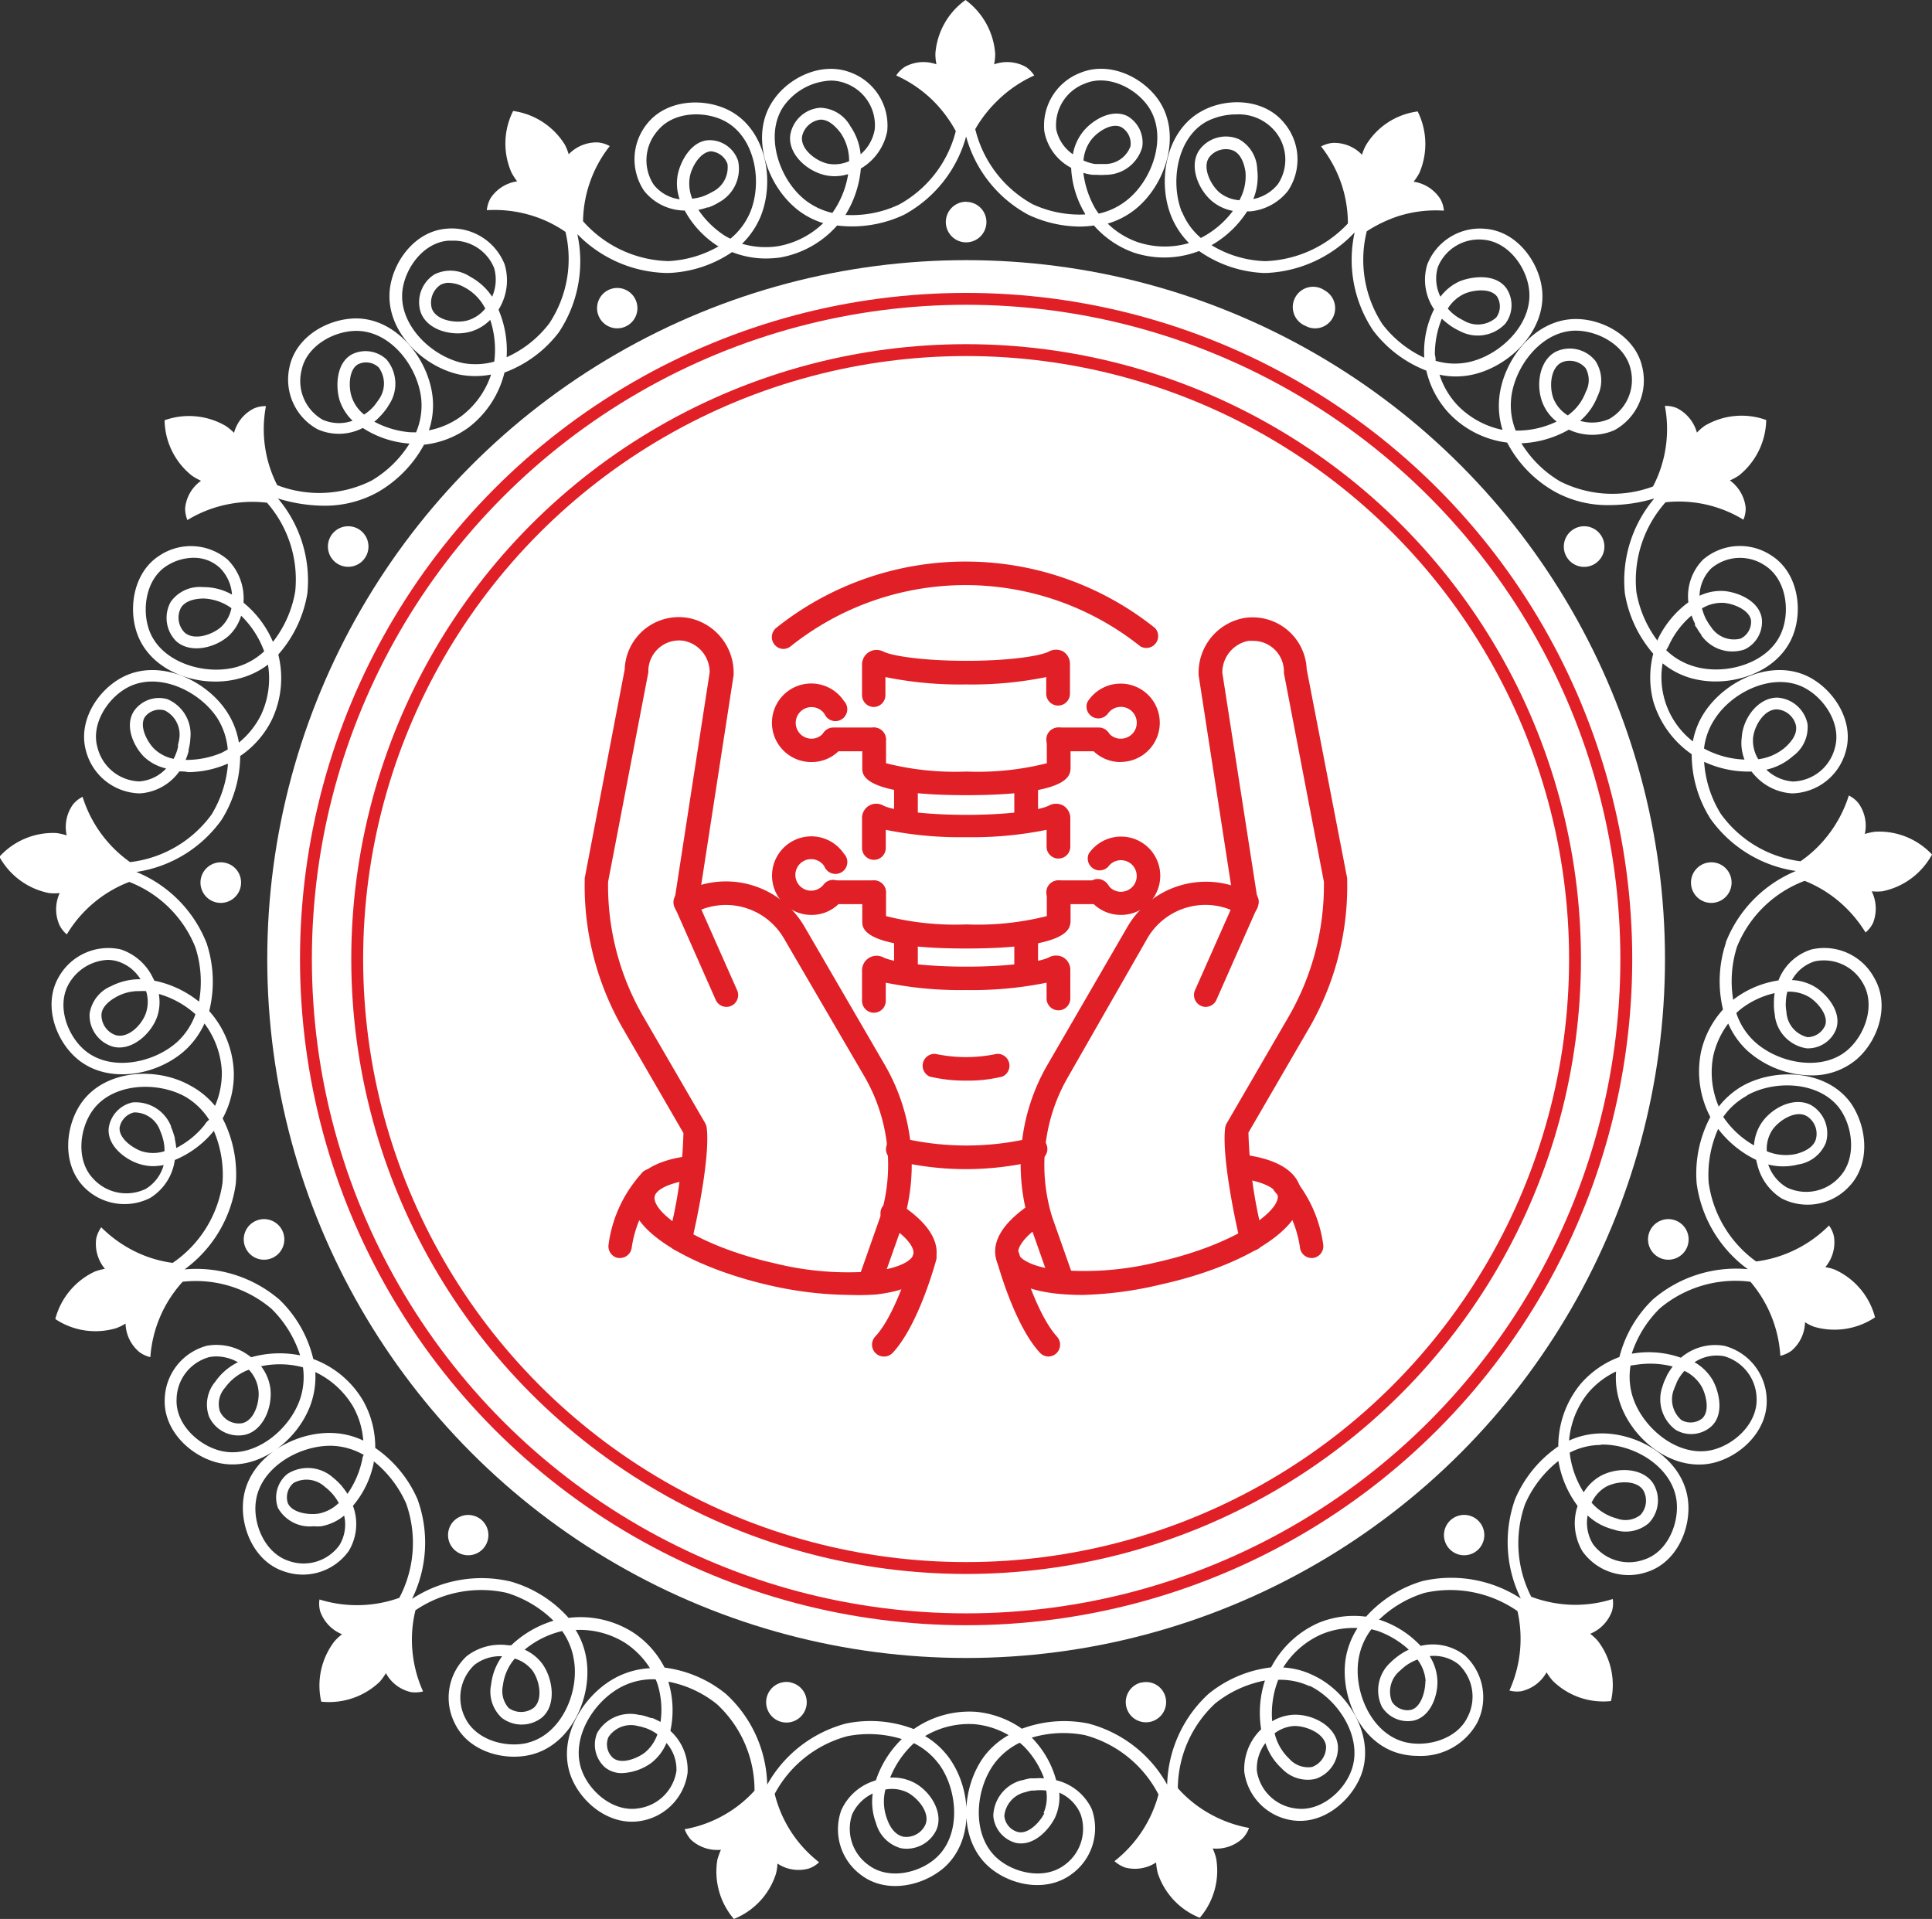 <svg xmlns="http://www.w3.org/2000/svg" viewBox="0 0 162.8 161.69"><rect x="0" y="0" width="162.8" height="161.69" fill="#333333" stroke="none"/><defs><style>.cls-1{fill:#fff;}.cls-2{fill:none;stroke:#e11f26;stroke-miterlimit:10;}.cls-3{fill:#e11f26;}</style></defs><g id="Layer_2" data-name="Layer 2"><g id="Layer_1-2" data-name="Layer 1"><path class="cls-1" d="M81.41,17a1.71,1.71,0,1,0,1.71,1.71h0a1.7,1.7,0,0,0-1.7-1.7Z"/><path class="cls-1" d="M51.22,24.46a1.7,1.7,0,1,0,2.3.72,1.7,1.7,0,0,0-2.3-.72Z"/><circle class="cls-1" cx="29.34" cy="46.05" r="1.71"/><path class="cls-1" d="M18.81,72.67a1.71,1.71,0,1,0,1.49,1.91h0A1.7,1.7,0,0,0,18.81,72.67Z"/><path class="cls-1" d="M21.65,102.83a1.71,1.71,0,1,0,2.2,1h0A1.71,1.71,0,0,0,21.65,102.83Z"/><path class="cls-1" d="M38.18,128.22a1.7,1.7,0,1,0,2.41-.14,1.71,1.71,0,0,0-2.41.14Z"/><path class="cls-1" d="M66.68,141.77a1.71,1.71,0,1,0,1.25,2.07h0a1.7,1.7,0,0,0-1.24-2.06Z"/><path class="cls-1" d="M96.15,141.77A1.7,1.7,0,1,0,98.21,143h0a1.68,1.68,0,0,0-2-1.23Z"/><path class="cls-1" d="M122.24,128.08a1.7,1.7,0,1,0,2.41.14,1.7,1.7,0,0,0-2.41-.14Z"/><path class="cls-1" d="M141.18,102.83a1.71,1.71,0,1,0,1,2.21,1.71,1.71,0,0,0-1-2.21Z"/><path class="cls-1" d="M132.51,44.65a1.71,1.71,0,1,0,2.38.43,1.7,1.7,0,0,0-2.38-.43Z"/><path class="cls-1" d="M111.61,24.46a1.71,1.71,0,1,0-1.6,3,1.69,1.69,0,0,0,2.31-.71h0A1.72,1.72,0,0,0,111.61,24.46Z"/><path class="cls-1" d="M158,70.08a5.08,5.08,0,0,0-.86.19,3.24,3.24,0,0,0-.55-2.61,2.33,2.33,0,0,0-.8-.63A10.62,10.62,0,0,1,154,70.42a10.35,10.35,0,0,1-2.28,2.15,9.78,9.78,0,0,1-6.72-4,9.47,9.47,0,0,1-1.4-4.38,8.89,8.89,0,0,0,4,.82,1.56,1.56,0,0,0,.16.2A4.59,4.59,0,0,0,151,66.85a4.79,4.79,0,0,0,4.53-3.53c.74-2.55-1-5.19-3.08-6.27-3.09-1.59-7,.24-8.8,2.94a6.55,6.55,0,0,0-1,2.48,6.86,6.86,0,0,1-2.55-6.58,6.71,6.71,0,0,0,2.46,1.27,7.89,7.89,0,0,0,2,.26c2.69,0,5.53-1.32,6.53-3.9.85-2.19.4-5.32-1.85-6.73a4.78,4.78,0,0,0-5.73.36,4.4,4.4,0,0,0-1.24,3.6,8.34,8.34,0,0,0-2.59,3.15V54a9.47,9.47,0,0,1-1.79-4.12,9.87,9.87,0,0,1,2.46-7.56,10.42,10.42,0,0,1,6.56,1.47,2.47,2.47,0,0,0,.19-1,3.27,3.27,0,0,0-1.33-2.31,4.55,4.55,0,0,0,.78-.43,6.14,6.14,0,0,0,2.28-4.66,6.1,6.1,0,0,0-5.17.48,4.65,4.65,0,0,0-.67.58,3.29,3.29,0,0,0-1.7-2.07,2.46,2.46,0,0,0-1-.18,10.45,10.45,0,0,1-1,6.79,9.79,9.79,0,0,1-7.81-.42,9.45,9.45,0,0,1-3.28-3.22,8.77,8.77,0,0,0,4-1.15l.23.1a4.64,4.64,0,0,0,3.62-.06A4.77,4.77,0,0,0,138.4,31c-.53-2.59-3.26-4.12-5.61-4.12-3.5,0-6.16,3.48-6.46,6.69a6.81,6.81,0,0,0,.28,2.65,7.32,7.32,0,0,1-3.78-2.06,6.75,6.75,0,0,1-1.53-2.59,6.14,6.14,0,0,0,1.35.15,6.78,6.78,0,0,0,1.42-.15c3.15-.69,6.26-3.74,5.87-7.19-.27-2.34-2.13-4.89-4.77-5.1a4.77,4.77,0,0,0-4.9,3,4.44,4.44,0,0,0,.57,3.78,8.14,8.14,0,0,0-.83,4v.08a9.51,9.51,0,0,1-3.51-2.81,9.91,9.91,0,0,1-1.33-7.84,11.36,11.36,0,0,1,2.7-1.29,10.42,10.42,0,0,1,3.8-.45,2.38,2.38,0,0,0-.31-1,3.23,3.23,0,0,0-2.24-1.44,5.11,5.11,0,0,0,.48-.73,6.16,6.16,0,0,0-.14-5.19,6,6,0,0,0-4.35,2.83,3.94,3.94,0,0,0-.34.82,3.24,3.24,0,0,0-2.45-1,2.52,2.52,0,0,0-1,.3,10.62,10.62,0,0,1,1.79,3.39,10.5,10.5,0,0,1,.47,3.1A10,10,0,0,1,106.72,22h-.23a9.25,9.25,0,0,1-4.4-1.34,8.7,8.7,0,0,0,3-2.85h.26a4.6,4.6,0,0,0,3.18-1.73,4.76,4.76,0,0,0-.33-5.73c-1.68-2.06-4.83-2.14-6.91-1-3.06,1.64-3.8,5.93-2.58,8.91a6.91,6.91,0,0,0,1.48,2.22,7.25,7.25,0,0,1-4.3-.07,6.86,6.86,0,0,1-2.55-1.57,6.78,6.78,0,0,0,2.44-1.3c2.47-2.07,3.81-6.22,1.86-9.09C96.31,6.5,93.48,5.11,91,6.15a4.76,4.76,0,0,0-3,4.92,4.35,4.35,0,0,0,2.26,3.07A8.2,8.2,0,0,0,91.43,18v.07A9.44,9.44,0,0,1,87,17.2a9.88,9.88,0,0,1-4.82-6.32A10.84,10.84,0,0,1,84,8.53a10.68,10.68,0,0,1,3.15-2.17,2.5,2.5,0,0,0-.72-.73,3.26,3.26,0,0,0-2.66-.21,4.41,4.41,0,0,0,.09-.89A6.16,6.16,0,0,0,81.36,0a6.11,6.11,0,0,0-2.54,4.53,4.41,4.41,0,0,0,.09.89,3.26,3.26,0,0,0-2.66.21,2.54,2.54,0,0,0-.73.73,10.68,10.68,0,0,1,3.15,2.17,11,11,0,0,1,1.87,2.52,9.8,9.8,0,0,1-4.79,6.19,9.36,9.36,0,0,1-4.51.87,8.89,8.89,0,0,0,1.3-3.91l.22-.14a4.67,4.67,0,0,0,2-3,4.76,4.76,0,0,0-3-4.92c-2.44-1-5.27.35-6.59,2.3-2,2.87-.61,7,1.86,9.09a6.59,6.59,0,0,0,2.34,1.27,7.32,7.32,0,0,1-3.84,1.95,7.07,7.07,0,0,1-3-.21,6.91,6.91,0,0,0,1.56-2.29c1.22-3,.48-7.27-2.58-8.91-2.08-1.11-5.24-1-6.91,1a4.76,4.76,0,0,0-.33,5.73,4.41,4.41,0,0,0,3.43,1.67,8.16,8.16,0,0,0,2.8,3h.08A9.4,9.4,0,0,1,56.33,22a9.92,9.92,0,0,1-7.2-3.36,10.48,10.48,0,0,1,2.25-6.33,2.54,2.54,0,0,0-1-.31,3.26,3.26,0,0,0-2.46,1,4.14,4.14,0,0,0-.33-.82,6.12,6.12,0,0,0-4.35-2.83,6.09,6.09,0,0,0-.14,5.19,5.21,5.21,0,0,0,.48.74,3.23,3.23,0,0,0-2.25,1.43,2.71,2.71,0,0,0-.31,1,10.67,10.67,0,0,1,3.81.46,10.23,10.23,0,0,1,2.82,1.37,9.83,9.83,0,0,1-1.36,7.7,9.31,9.31,0,0,1-3.6,2.86,8.76,8.76,0,0,0-.68-4l.13-.23a4.66,4.66,0,0,0,.38-3.6,4.79,4.79,0,0,0-4.9-3c-2.65.21-4.5,2.76-4.77,5.1-.39,3.45,2.71,6.5,5.86,7.19a7.05,7.05,0,0,0,2.67,0,7.26,7.26,0,0,1-2.5,3.5,6.74,6.74,0,0,1-2.74,1.2,6.53,6.53,0,0,0,.32-2.74c-.31-3.21-3-6.67-6.43-6.69-2.39,0-5.11,1.53-5.64,4.12a4.77,4.77,0,0,0,2.37,5.22,4.39,4.39,0,0,0,3.81-.11,8.31,8.31,0,0,0,3.86,1.31h.08a9.34,9.34,0,0,1-3.21,3.13,9.85,9.85,0,0,1-7.94.38,10.37,10.37,0,0,1-.95-6.66,2.47,2.47,0,0,0-1,.19,3.23,3.23,0,0,0-1.69,2.06,4.67,4.67,0,0,0-.68-.57,6.14,6.14,0,0,0-5.17-.49,6.08,6.08,0,0,0,2.29,4.66,5,5,0,0,0,.78.44,3.21,3.21,0,0,0-1.34,2.31,2.65,2.65,0,0,0,.19,1,10.45,10.45,0,0,1,3.58-1.36,10.27,10.27,0,0,1,3.13-.1,9.83,9.83,0,0,1,2.38,7.45A9.42,9.42,0,0,1,23,54.08a8.62,8.62,0,0,0-2.47-3.29,1.13,1.13,0,0,1,0-.26,4.62,4.62,0,0,0-1.34-3.37,4.78,4.78,0,0,0-5.73-.36c-2.24,1.41-2.7,4.54-1.85,6.73,1.26,3.24,5.43,4.49,8.54,3.64A6.8,6.8,0,0,0,22.58,56,7.24,7.24,0,0,1,22,60.23a7.09,7.09,0,0,1-1.87,2.34,6.68,6.68,0,0,0-1-2.58c-1.75-2.7-5.71-4.53-8.79-2.94-2.1,1.08-3.82,3.72-3.08,6.27a4.79,4.79,0,0,0,4.53,3.53A4.44,4.44,0,0,0,15.11,65c.25,0,.49,0,.74.06a8.42,8.42,0,0,0,3.28-.69h.08a9.66,9.66,0,0,1-1.39,4.27,9.91,9.91,0,0,1-6.86,4,10.59,10.59,0,0,1-4-5.5,2.46,2.46,0,0,0-.8.63,3.26,3.26,0,0,0-.54,2.62,5,5,0,0,0-.87-.2,6.1,6.1,0,0,0-4.8,2,6.12,6.12,0,0,0,4.19,3.06,4.41,4.41,0,0,0,.89,0A3.27,3.27,0,0,0,5,77.92a2.37,2.37,0,0,0,.63.81,10.54,10.54,0,0,1,5.26-4.42,9.82,9.82,0,0,1,5.57,5.5,9.41,9.41,0,0,1,.31,4.59A8.74,8.74,0,0,0,13,82.63a1.63,1.63,0,0,0-.11-.23A4.62,4.62,0,0,0,10.19,80a4.79,4.79,0,0,0-5.25,2.34c-1.32,2.3-.28,5.27,1.5,6.82,2.61,2.28,6.89,1.46,9.24-.74a7,7,0,0,0,1.55-2.18,7.34,7.34,0,0,1,1.46,4,6.92,6.92,0,0,1-.57,2.94A6.92,6.92,0,0,0,16,91.45c-2.81-1.57-7.16-1.35-9.15,1.49C5.51,94.87,5.2,98,7,99.94a4.78,4.78,0,0,0,5.65,1,4.46,4.46,0,0,0,2.08-3.2A8.33,8.33,0,0,0,18,95.31l0-.07a9.44,9.44,0,0,1,.75,4.42,9.84,9.84,0,0,1-4.2,6.75,10.25,10.25,0,0,1-2.87-.82,10.71,10.71,0,0,1-3.15-2.18,2.66,2.66,0,0,0-.42.94,3.29,3.29,0,0,0,.73,2.56,5.09,5.09,0,0,0-.85.23,6.12,6.12,0,0,0-3.33,4,6.09,6.09,0,0,0,5.13.77,3.87,3.87,0,0,0,.79-.39,3.24,3.24,0,0,0,1.16,2.4,2.47,2.47,0,0,0,.93.43A10.54,10.54,0,0,1,15.39,108a9.85,9.85,0,0,1,7.49,2.28,9.56,9.56,0,0,1,2.41,3.92,8.83,8.83,0,0,0-4.12.16l-.21-.15a4.6,4.6,0,0,0-3.52-.82,4.78,4.78,0,0,0-3.56,4.51c-.11,2.65,2.2,4.8,4.49,5.35,3.38.8,6.78-1.91,7.84-5a7,7,0,0,0,.36-2.64,7.37,7.37,0,0,1,3.18,2.9,6.89,6.89,0,0,1,.86,2.87,6.55,6.55,0,0,0-2.68-.64c-3.25-.08-7,2.13-7.42,5.57-.3,2.34.89,5.26,3.41,6.09a4.76,4.76,0,0,0,5.47-1.72,4.39,4.39,0,0,0,.35-3.8,8,8,0,0,0,1.76-3.67v-.08a9.49,9.49,0,0,1,2.73,3.57,9.93,9.93,0,0,1-.58,7.93,10.47,10.47,0,0,1-2.93.6,10.64,10.64,0,0,1-3.8-.46,2.42,2.42,0,0,0,.06,1,3.25,3.25,0,0,0,1.84,1.93,4.55,4.55,0,0,0-.64.6,6.12,6.12,0,0,0-1.11,5.08A6.18,6.18,0,0,0,32,141.7a5.27,5.27,0,0,0,.52-.72,3.19,3.19,0,0,0,2.13,1.6,2.82,2.82,0,0,0,1-.06,10.6,10.6,0,0,1-.92-3.72,10.24,10.24,0,0,1,.28-3.12,9.85,9.85,0,0,1,7.68-1.47,9.6,9.6,0,0,1,3.95,2.35,8.89,8.89,0,0,0-3.56,2.07h-.25a4.65,4.65,0,0,0-3.51.92,4.78,4.78,0,0,0-1,5.65c1.14,2.39,4.18,3.22,6.46,2.64,3.37-.85,5.12-4.84,4.64-8a6.55,6.55,0,0,0-.91-2.5,7.22,7.22,0,0,1,4.17,1.09,7.08,7.08,0,0,1,2.09,2.13,7,7,0,0,0-2.68.69c-2.89,1.41-5.18,5.12-4,8.37.81,2.21,3.23,4.24,5.85,3.82a4.76,4.76,0,0,0,4-4.07,4.46,4.46,0,0,0-1.45-3.53,8.22,8.22,0,0,0-.15-4.06v-.08a9.34,9.34,0,0,1,4.07,1.89,9.88,9.88,0,0,1,3.17,7.29,10.43,10.43,0,0,1-5.89,3.25,2.83,2.83,0,0,0,.53.88,3.26,3.26,0,0,0,2.53.85,6.34,6.34,0,0,0-.3.83,6.13,6.13,0,0,0,1.39,5,6.08,6.08,0,0,0,3.54-3.79,3.74,3.74,0,0,0,.13-.88,3.2,3.2,0,0,0,2.64.42,2.29,2.29,0,0,0,.87-.53,10.45,10.45,0,0,1-3.74-5.76,9.81,9.81,0,0,1,6.12-4.86,9.4,9.4,0,0,1,4.59.24A8.66,8.66,0,0,0,73.81,150l-.25.09a4.56,4.56,0,0,0-2.67,2.44A4.77,4.77,0,0,0,72.58,158c2.12,1.6,5.2.92,7-.66,2.58-2.32,2.28-6.66.37-9.26a6.75,6.75,0,0,0-2-1.8,7.23,7.23,0,0,1,4.19-1,7,7,0,0,1,2.85.92,6.75,6.75,0,0,0-2.07,1.8c-1.9,2.6-2.21,6.94.37,9.26,1.76,1.58,4.84,2.26,7,.66A4.77,4.77,0,0,0,92,152.44,4.45,4.45,0,0,0,89,150a8.19,8.19,0,0,0-2-3.53l-.06-.06a9.44,9.44,0,0,1,4.48-.21,9.86,9.86,0,0,1,6.2,5,10.6,10.6,0,0,1-3.71,5.62,2.83,2.83,0,0,0,.88.53,3.26,3.26,0,0,0,2.63-.42,5.23,5.23,0,0,0,.13.87,6.09,6.09,0,0,0,3.55,3.79,6.09,6.09,0,0,0,1.38-5,4.9,4.9,0,0,0-.29-.84,3.25,3.25,0,0,0,2.52-.85,2.49,2.49,0,0,0,.54-.88,10.64,10.64,0,0,1-3.58-1.35,10.32,10.32,0,0,1-2.42-2,9.86,9.86,0,0,1,3.16-7.15,9.58,9.58,0,0,1,4.18-1.92,8.81,8.81,0,0,0-.32,4.11l-.18.18a4.66,4.66,0,0,0-1.24,3.41,4.77,4.77,0,0,0,4,4.07c2.61.42,5-1.61,5.85-3.82,1.21-3.25-1.08-7-4-8.37a6.59,6.59,0,0,0-2.57-.68,7.24,7.24,0,0,1,3.26-2.81,7,7,0,0,1,3-.51,6.72,6.72,0,0,0-1,2.59c-.48,3.19,1.27,7.18,4.63,8a6,6,0,0,0,1.47.18,5.42,5.42,0,0,0,5-2.82,4.78,4.78,0,0,0-1.06-5.65,4.39,4.39,0,0,0-3.72-.8,8.25,8.25,0,0,0-3.43-2.19h-.09a9.51,9.51,0,0,1,3.87-2.28,9.92,9.92,0,0,1,7.81,1.54,10.55,10.55,0,0,1-.68,6.69,2.42,2.42,0,0,0,1,.06,3.23,3.23,0,0,0,2.13-1.59,5.17,5.17,0,0,0,.52.71,6.08,6.08,0,0,0,4.91,1.71,6.1,6.1,0,0,0-1.11-5.07,4.55,4.55,0,0,0-.64-.6,3.25,3.25,0,0,0,1.84-1.93,2.42,2.42,0,0,0,.06-1,10.43,10.43,0,0,1-3.8.47,10.73,10.73,0,0,1-3.07-.66,9.86,9.86,0,0,1-.52-7.8,9.39,9.39,0,0,1,2.81-3.64,8.73,8.73,0,0,0,1.61,3.78,1,1,0,0,1-.07.25,4.65,4.65,0,0,0,.49,3.59,4.78,4.78,0,0,0,5.48,1.72c2.51-.83,3.71-3.75,3.4-6.09-.44-3.44-4.18-5.65-7.41-5.57a6.68,6.68,0,0,0-2.6.6,7.33,7.33,0,0,1,1.59-4,7,7,0,0,1,2.37-1.82,6.71,6.71,0,0,0,.36,2.74c.93,2.68,3.67,5.1,6.61,5.1a5,5,0,0,0,1.22-.14c2.3-.55,4.6-2.7,4.5-5.35a4.78,4.78,0,0,0-3.56-4.51,4.44,4.44,0,0,0-3.67,1,8.12,8.12,0,0,0-4.06-.35h-.08a9.47,9.47,0,0,1,2.37-3.81A9.89,9.89,0,0,1,147.5,108a10.59,10.59,0,0,1,2.52,6.24,2.7,2.7,0,0,0,.93-.42,3.25,3.25,0,0,0,1.15-2.41,3.87,3.87,0,0,0,.79.39A6.15,6.15,0,0,0,158,111a6.09,6.09,0,0,0-3.34-4,3.56,3.56,0,0,0-.85-.23,3.24,3.24,0,0,0,.73-2.57,2.35,2.35,0,0,0-.42-.94,10.54,10.54,0,0,1-3.14,2.18,10.41,10.41,0,0,1-3,.85,9.85,9.85,0,0,1-4-6.64,9.53,9.53,0,0,1,.8-4.53A8.88,8.88,0,0,0,148,97.74a.47.47,0,0,0,.05.25,4.64,4.64,0,0,0,2.1,3,4.78,4.78,0,0,0,5.65-1c1.84-1.91,1.54-5,.19-7-2-2.84-6.35-3.06-9.16-1.49a6.94,6.94,0,0,0-2,1.74,7.31,7.31,0,0,1-.46-4.28,7.12,7.12,0,0,1,1.26-2.72,6.81,6.81,0,0,0,1.59,2.27,8.17,8.17,0,0,0,5.38,2.1,5.79,5.79,0,0,0,3.86-1.36c1.78-1.55,2.82-4.52,1.49-6.82A4.78,4.78,0,0,0,152.64,80a4.37,4.37,0,0,0-2.78,2.61,8.23,8.23,0,0,0-3.75,1.58l-.06.06a9.58,9.58,0,0,1,.32-4.48,9.89,9.89,0,0,1,5.7-5.55,10.44,10.44,0,0,1,2.59,1.49,10.84,10.84,0,0,1,2.54,2.86,2.46,2.46,0,0,0,.63-.8,3.31,3.31,0,0,0-.11-2.67,4.41,4.41,0,0,0,.89,0A6.14,6.14,0,0,0,162.8,72,6.1,6.1,0,0,0,158,70.08ZM147.72,62.2c.09-1,.91-2.43,2-2.43a1.77,1.77,0,0,1,1.62,1.38c.06.39,0,1-.91,1.82a4.26,4.26,0,0,1-2.27,1A3,3,0,0,1,147.72,62.2Zm-3.19-1.67c1.49-2.28,4.93-3.91,7.5-2.59,1.7.88,3.17,3.08,2.58,5.1a3.76,3.76,0,0,1-3.52,2.81,3.61,3.61,0,0,1-2.25-1,5,5,0,0,0,2.24-1.14A3,3,0,0,0,152.31,61a2.77,2.77,0,0,0-2.54-2.22c-1.61,0-2.89,1.71-3,3.33A3.81,3.81,0,0,0,147,64a7.7,7.7,0,0,1-3.41-.93A5.67,5.67,0,0,1,144.53,60.53Zm-3.88-6.2a7.38,7.38,0,0,1,1.89-2.47,5.28,5.28,0,0,0,.29.69.37.37,0,0,0,0,.11c0,.08.1.17.15.25a4.35,4.35,0,0,0,.38.57v.05a3.2,3.2,0,0,0,3.65,1.19,2.56,2.56,0,0,0,1.45-2.59c-.22-1.51-2-2.22-3.16-2.33a4.18,4.18,0,0,0-2.09.4,3.38,3.38,0,0,1,1-2.32,3.76,3.76,0,0,1,4.5-.24c1.78,1.13,2.14,3.75,1.45,5.53-1,2.69-4.7,3.76-7.33,3a5.65,5.65,0,0,1-2.43-1.39C140.51,54.63,140.58,54.48,140.65,54.33Zm2.77-3.07a3.22,3.22,0,0,1,1.87-.46c.83.08,2.13.6,2.26,1.48a1.57,1.57,0,0,1-.88,1.53,2.3,2.3,0,0,1-2.5-1,3.52,3.52,0,0,1-.3-.45l-.1-.17A4.34,4.34,0,0,1,143.42,51.26ZM19.94,56.2c-2.63.73-6.29-.34-7.33-3-.69-1.78-.34-4.4,1.45-5.53A4.25,4.25,0,0,1,16.28,47a3.19,3.19,0,0,1,2.27.87,3.53,3.53,0,0,1,1,2.23,4.82,4.82,0,0,0-2.43-.63,3,3,0,0,0-2.72,1.22A2.78,2.78,0,0,0,14.82,54c1.17,1.1,3.31.63,4.5-.47a3.85,3.85,0,0,0,1-1.65,8,8,0,0,1,1.94,3A5.76,5.76,0,0,1,19.94,56.2Zm-.43-5a3,3,0,0,1-.85,1.6c-.75.69-2.34,1.22-3.13.47a1.79,1.79,0,0,1-.27-2.08c.22-.34.72-.74,1.89-.76a4.28,4.28,0,0,1,2.36.82ZM15,62.75v.19a4,4,0,0,1-.37,1,3.29,3.29,0,0,1-1.7-.91c-.58-.62-1.2-1.87-.72-2.62a1.55,1.55,0,0,1,1.67-.55,2.28,2.28,0,0,1,1.23,2.37A4.36,4.36,0,0,1,15,62.75Zm3.7.67a7.67,7.67,0,0,1-3.06.61,5.55,5.55,0,0,0,.25-.72v-.12l.06-.28a4.08,4.08,0,0,0,.09-.69h0a3.2,3.2,0,0,0-1.94-3.31,2.57,2.57,0,0,0-2.81,1c-.83,1.28,0,3,.83,3.84a4,4,0,0,0,1.88,1,3.4,3.4,0,0,1-2.27,1.09A3.76,3.76,0,0,1,8.22,63c-.59-2,.88-4.22,2.58-5.1,2.56-1.32,6,.31,7.5,2.59a5.84,5.84,0,0,1,.89,2.66ZM12.3,85.35c-.34,1-1.49,2.17-2.55,1.87a1.78,1.78,0,0,1-1.2-1.71c0-.4.29-1,1.32-1.55a3.88,3.88,0,0,1,1.89-.45,5,5,0,0,1,.55,0A3,3,0,0,1,12.3,85.35ZM15,87.73c-2,1.86-5.73,2.62-7.91.72-1.44-1.26-2.34-3.74-1.28-5.57a4,4,0,0,1,3.25-2,3,3,0,0,1,.84.12,3.48,3.48,0,0,1,1.94,1.51,5.22,5.22,0,0,0-2.45.57,3,3,0,0,0-1.84,2.34,2.75,2.75,0,0,0,1.93,2.76c1.54.44,3.22-1,3.76-2.5a3.84,3.84,0,0,0,.14-1.93,7.84,7.84,0,0,1,3.09,1.71A5.9,5.9,0,0,1,15,87.73Zm2.28,7a7.3,7.3,0,0,1-2.43,2,4.88,4.88,0,0,0-.12-.75v-.11l-.09-.29a5.33,5.33,0,0,0-.23-.63v-.06a3.21,3.21,0,0,0-3.25-2,2.58,2.58,0,0,0-2,2.16c-.14,1.52,1.42,2.64,2.51,3a3.93,3.93,0,0,0,1.27.21,6,6,0,0,0,.85-.09,3.39,3.39,0,0,1-1.5,2,3.77,3.77,0,0,1-4.43-.85c-1.46-1.52-1.18-4.15-.08-5.72,1.65-2.36,5.46-2.52,7.84-1.19a5.89,5.89,0,0,1,2,1.94,1.58,1.58,0,0,0-.35.38ZM13.86,97a3.18,3.18,0,0,1-1.93,0c-.79-.28-1.93-1.1-1.85-2a1.61,1.61,0,0,1,1.22-1.27,2.3,2.3,0,0,1,2.2,1.56,4.09,4.09,0,0,1,.18.49l.06.21A3.45,3.45,0,0,1,13.86,97Zm16.66,26a7.91,7.91,0,0,1-1.24,2.87,7,7,0,0,0-.45-.62.39.39,0,0,0-.08-.1l-.19-.2a5.8,5.8,0,0,0-.52-.47h0a3.2,3.2,0,0,0-3.82-.29,2.56,2.56,0,0,0-.8,2.86,3.07,3.07,0,0,0,3,1.55,3.53,3.53,0,0,0,.65,0,4.19,4.19,0,0,0,1.93-.9,3.37,3.37,0,0,1-.4,2.5,3.73,3.73,0,0,1-4.3,1.31c-2-.67-3-3.13-2.74-5,.37-2.86,3.67-4.75,6.4-4.69a5.77,5.77,0,0,1,2.69.77A1,1,0,0,0,30.52,123Zm-2,3.66a3.28,3.28,0,0,1-1.71.88c-.83.12-2.22-.08-2.56-.9a1.59,1.59,0,0,1,.49-1.69,2.29,2.29,0,0,1,2.66.35,3.52,3.52,0,0,1,.41.36l.14.14a4.18,4.18,0,0,1,.62.89Zm106.36-4.94c2.76-.08,6,1.83,6.39,4.69.25,1.9-.73,4.36-2.73,5a3.76,3.76,0,0,1-4.31-1.31,3.45,3.45,0,0,1-.45-2.41,4.92,4.92,0,0,0,2.21,1.19,3,3,0,0,0,2.93-.53,2.75,2.75,0,0,0,.39-3.35c-.87-1.35-3.06-1.41-4.47-.62a3.94,3.94,0,0,0-1.39,1.36,7.84,7.84,0,0,1-1.18-3.34,5.71,5.71,0,0,1,2.66-.65Zm-.77,4.91a3,3,0,0,1,1.21-1.35c.89-.49,2.56-.62,3.15.29a1.78,1.78,0,0,1-.24,2.08,2.06,2.06,0,0,1-2,.29,4.2,4.2,0,0,1-2.07-1.28Zm13.11-34.34c2.38-1.33,6.19-1.17,7.85,1.19,1.09,1.57,1.37,4.2-.09,5.72a3.77,3.77,0,0,1-4.42.85A3.55,3.55,0,0,1,149,98.12a5.08,5.08,0,0,0,2.51,0,3,3,0,0,0,2.35-1.84,2.75,2.75,0,0,0-1.21-3.14c-1.4-.79-3.36.17-4.25,1.53a3.89,3.89,0,0,0-.6,1.84,7.73,7.73,0,0,1-2.59-2.4,5.79,5.79,0,0,1,2-1.79ZM148.88,97a2.9,2.9,0,0,1,.44-1.75c.56-.85,2-1.75,2.92-1.21a1.75,1.75,0,0,1,.76,2c-.13.38-.52.89-1.65,1.19A4.1,4.1,0,0,1,148.88,97ZM132.11,35a3,3,0,0,1-1.19-1.37c-.38-.94-.31-2.61.67-3.09a1.62,1.62,0,0,1,.65-.14,1.75,1.75,0,0,1,1.38.63,2.09,2.09,0,0,1,0,2A4.2,4.2,0,0,1,132.11,35Zm-4.78-1.36c.25-2.72,2.55-5.76,5.43-5.78,1.94,0,4.24,1.26,4.66,3.32a3.77,3.77,0,0,1-1.82,4.12,3.57,3.57,0,0,1-2.45.16,5.12,5.12,0,0,0,1.46-2.06,3,3,0,0,0-.18-3,2.76,2.76,0,0,0-3.28-.79c-1.44.7-1.77,2.86-1.15,4.37a3.71,3.71,0,0,0,1.17,1.54,7.65,7.65,0,0,1-3.45.76,5.72,5.72,0,0,1-.39-2.62Zm-5.81-6.77a4.65,4.65,0,0,0,.59.49l.1.08.23.15c.2.12.41.23.62.33h0a3.2,3.2,0,0,0,3.78-.64,2.57,2.57,0,0,0,.09-3c-.91-1.24-2.82-1-3.88-.6A4.17,4.17,0,0,0,121.38,25a3.39,3.39,0,0,1-.21-2.52A3.73,3.73,0,0,1,125,20.2c2.1.17,3.64,2.32,3.85,4.22.33,2.86-2.41,5.51-5.08,6.09a5.65,5.65,0,0,1-2.8-.11,1.54,1.54,0,0,0-.06-.51,7.88,7.88,0,0,1,.57-3ZM122,26a3.25,3.25,0,0,1,1.45-1.27c.78-.32,2.18-.46,2.7.26a1.57,1.57,0,0,1-.07,1.76,2.31,2.31,0,0,1-2.67.3l-.48-.26-.17-.11A3.78,3.78,0,0,1,122,26Zm-17.55-9.13a3,3,0,0,1-1.69-.65c-.77-.66-1.49-2.17-.84-3a1.76,1.76,0,0,1,1.4-.65,1.51,1.51,0,0,1,.63.13c.36.17.82.62,1,1.78a4.19,4.19,0,0,1-.49,2.35Zm-4.86,1c-1-2.52-.42-6.29,2.12-7.65a5.48,5.48,0,0,1,2.45-.58A4,4,0,0,1,107.39,11a3.73,3.73,0,0,1,.31,4.49,3.51,3.51,0,0,1-2.09,1.28,4.94,4.94,0,0,0,.33-2.49,3,3,0,0,0-1.54-2.55,2.77,2.77,0,0,0-3.27.82c-1,1.29-.23,3.36,1,4.4a3.86,3.86,0,0,0,1.76.82,7.81,7.81,0,0,1-2.7,2.28,5.66,5.66,0,0,1-1.58-2.19Zm-8.29-3.3a5,5,0,0,0,.75.16h.38a4.21,4.21,0,0,0,.71,0h.06a3.2,3.2,0,0,0,3.05-2.33A2.57,2.57,0,0,0,95,9.78c-1.37-.67-3,.4-3.71,1.28A4.16,4.16,0,0,0,90.41,13,3.36,3.36,0,0,1,89,10.88a3.74,3.74,0,0,1,2.4-3.83c1.93-.83,4.29.36,5.37,1.94,1.62,2.39.42,6-1.67,7.76A5.79,5.79,0,0,1,92.58,18c-.1-.14-.2-.28-.29-.43a8,8,0,0,1-1-3Zm0-1.05a3.29,3.29,0,0,1,.7-1.8c.53-.65,1.71-1.42,2.5-1a1.6,1.6,0,0,1,.76,1.6,2.28,2.28,0,0,1-2.22,1.5h-.77a3.92,3.92,0,0,1-1-.31ZM67.72,16.75C65.63,15,64.43,11.38,66,9a5.16,5.16,0,0,1,4-2.21,3.5,3.5,0,0,1,1.35.27,3.75,3.75,0,0,1,2.36,3.83A3.53,3.53,0,0,1,72.52,13a5,5,0,0,0-.86-2.36,3,3,0,0,0-2.55-1.56,2.76,2.76,0,0,0-2.51,2.25c-.25,1.59,1.35,3.08,2.94,3.43a3.72,3.72,0,0,0,1.93-.09,7.76,7.76,0,0,1-1.33,3.27A5.79,5.79,0,0,1,67.72,16.75Zm3.83-3.17a3,3,0,0,1-1.8.21c-1-.22-2.33-1.23-2.16-2.31a1.81,1.81,0,0,1,1.55-1.4c.45,0,1,.21,1.7,1.13A4.17,4.17,0,0,1,71.55,13.58ZM58.14,14.83c.18-.82.86-2,1.75-2.08a1.61,1.61,0,0,1,1.41,1.06A2.29,2.29,0,0,1,60,16.18a4.16,4.16,0,0,1-.47.24l-.2.09a4.27,4.27,0,0,1-1,.23A3.37,3.37,0,0,1,58.14,14.83Zm.71,2.85a4.76,4.76,0,0,0,.74-.2h.11l.27-.11a5.07,5.07,0,0,0,.61-.32h0a3.21,3.21,0,0,0,1.62-3.48,2.54,2.54,0,0,0-2.39-1.76c-1.53,0-2.45,1.74-2.69,2.86a4,4,0,0,0,.15,2.12,3.32,3.32,0,0,1-2.2-1.25A3.76,3.76,0,0,1,55.43,11c1.33-1.63,4-1.68,5.67-.78,2.54,1.36,3.16,5.13,2.12,7.65a5.77,5.77,0,0,1-1.67,2.24,4,4,0,0,1-.46-.24A7.79,7.79,0,0,1,58.85,17.68ZM39,30.59c-2.67-.58-5.41-3.23-5.09-6.09.22-1.9,1.75-4.05,3.86-4.22h.3a3.69,3.69,0,0,1,3.57,2.31A3.57,3.57,0,0,1,41.47,25a5.12,5.12,0,0,0-1.86-1.69,3,3,0,0,0-3-.19,2.77,2.77,0,0,0-1.17,3.16c.52,1.52,2.62,2.1,4.19,1.67a3.8,3.8,0,0,0,1.68-1,8.08,8.08,0,0,1,.34,3.52A5.89,5.89,0,0,1,39,30.59ZM40.89,26a3,3,0,0,1-1.5,1c-1,.27-2.63,0-3-1a1.81,1.81,0,0,1,.73-2,1.45,1.45,0,0,1,.7-.17,2.92,2.92,0,0,1,1.32.38A4.14,4.14,0,0,1,40.89,26ZM30.68,34.93a3.21,3.21,0,0,1-1.08-1.6c-.23-.81-.2-2.21.58-2.64a1.54,1.54,0,0,1,1.74.28,2.3,2.3,0,0,1,0,2.69c-.1.15-.2.29-.31.43a1,1,0,0,1-.13.16A3.74,3.74,0,0,1,30.68,34.93Zm3.86,1.49a7.72,7.72,0,0,1-3-.89,3.85,3.85,0,0,0,.55-.52l.09-.09.18-.22a3.66,3.66,0,0,0,.4-.57h0a3.18,3.18,0,0,0-.18-3.83,2.57,2.57,0,0,0-2.93-.44c-1.33.74-1.36,2.67-1.06,3.78a4.22,4.22,0,0,0,1.12,1.81,3.41,3.41,0,0,1-2.53-.09,3.76,3.76,0,0,1-1.77-4.16c.42-2.06,2.72-3.32,4.62-3.32,2.92,0,5.21,3.06,5.47,5.78a5.82,5.82,0,0,1-.44,2.77ZM21.77,117.08c.15,1-.32,2.62-1.38,2.84a1.76,1.76,0,0,1-1.86-1,2.06,2.06,0,0,1,.44-2,4.28,4.28,0,0,1,2-1.51A3,3,0,0,1,21.77,117.08Zm3.5.85c-.9,2.58-3.85,5-6.66,4.32-1.86-.45-3.82-2.23-3.73-4.34a3.73,3.73,0,0,1,2.75-3.56,3.15,3.15,0,0,1,.61-.06,3.8,3.8,0,0,1,1.81.49,5,5,0,0,0-1.91,1.64,3,3,0,0,0-.53,2.93,2.72,2.72,0,0,0,3,1.55c1.56-.33,2.4-2.35,2.16-4a3.9,3.9,0,0,0-.77-1.78,7.52,7.52,0,0,1,3.53.09A5.84,5.84,0,0,1,25.27,117.93ZM42.38,142a4.23,4.23,0,0,1,1-2.25,3,3,0,0,1,1.48,1c.6.82.93,2.46.1,3.16a1.8,1.8,0,0,1-2.1,0A2.16,2.16,0,0,1,42.38,142Zm2.13,4.84c-1.86.47-4.41-.21-5.32-2.11a3.78,3.78,0,0,1,.78-4.44,3.53,3.53,0,0,1,2.21-.74h.13a5,5,0,0,0-.92,2.35,3,3,0,0,0,.89,2.84,2.76,2.76,0,0,0,3.36,0c1.24-1,1-3.2.08-4.52A3.82,3.82,0,0,0,44.21,139a7.71,7.71,0,0,1,3.16-1.57,5.69,5.69,0,0,1,1,2.5c.43,2.68-1.07,6.18-3.86,6.9ZM57,149.21a3.75,3.75,0,0,1-3.21,3.16c-2.09.34-4.09-1.38-4.76-3.18-1-2.7,1-5.92,3.48-7.13a5.74,5.74,0,0,1,2.74-.56,4.68,4.68,0,0,1,.18.48,7.27,7.27,0,0,1,.23,3.11c-.22-.12-.45-.23-.68-.33h-.11l-.28-.09a3.76,3.76,0,0,0-.66-.17h-.06a3.21,3.21,0,0,0-3.54,1.5,2.57,2.57,0,0,0,.63,2.9,2.21,2.21,0,0,0,1.46.5,4.5,4.5,0,0,0,2.45-.85,4.14,4.14,0,0,0,1.29-1.69A3.39,3.39,0,0,1,57,149.21Zm-1.6-3.09a3.44,3.44,0,0,1-1.1,1.58c-.68.5-2,1-2.68.39a1.55,1.55,0,0,1-.35-1.72,2.27,2.27,0,0,1,2.51-.93,3.18,3.18,0,0,1,.53.14.6.6,0,0,1,.19.06,3.76,3.76,0,0,1,.88.48Zm19.23,4.66a3,3,0,0,1,1.79.23c.91.45,2,1.75,1.55,2.75a1.77,1.77,0,0,1-1.84,1c-.4-.08-1-.41-1.38-1.49a4.16,4.16,0,0,1-.14-2.49Zm4.48-2.16c1.61,2.2,1.91,6-.24,7.93-1.42,1.28-4,1.87-5.68.6a3.75,3.75,0,0,1-1.38-4.28,3.59,3.59,0,0,1,1.73-1.75,5.08,5.08,0,0,0,.28,2.5,3,3,0,0,0,2.1,2.11,2.77,2.77,0,0,0,3-1.58c.61-1.48-.58-3.32-2-4a3.94,3.94,0,0,0-1.91-.37,8,8,0,0,1,2-2.9,5.86,5.86,0,0,1,2.09,1.74ZM88,152.78c-.37.75-1.33,1.77-2.19,1.59A1.54,1.54,0,0,1,84.63,153a2.28,2.28,0,0,1,1.8-2,3.18,3.18,0,0,1,.51-.13h.22a4.18,4.18,0,0,1,1,0,3.37,3.37,0,0,1-.23,1.91Zm0-2.94a4.82,4.82,0,0,0-.76,0h-.41a5,5,0,0,0-.67.16h-.06a3.19,3.19,0,0,0-2.4,3,2.57,2.57,0,0,0,1.9,2.28c1.5.32,2.79-1.1,3.3-2.13a4.21,4.21,0,0,0,.36-2.1,3.38,3.38,0,0,1,1.8,1.82,3.75,3.75,0,0,1-1.37,4.28c-1.69,1.27-4.27.68-5.69-.6-2.14-1.93-1.84-5.73-.23-7.93a5.83,5.83,0,0,1,2.16-1.78c.13.11.26.22.39.35a7.56,7.56,0,0,1,1.66,2.65Zm22.39-7.78c2.45,1.21,4.49,4.43,3.48,7.13-.66,1.8-2.67,3.52-4.75,3.18a3.75,3.75,0,0,1-3.21-3.16,3.52,3.52,0,0,1,.72-2.34A5,5,0,0,0,108,149a3,3,0,0,0,2.84.89,2.76,2.76,0,0,0,1.9-2.78c-.14-1.6-2-2.66-3.67-2.63a3.87,3.87,0,0,0-1.87.55,7.84,7.84,0,0,1,.51-3.49,5.82,5.82,0,0,1,2.6.52Zm-3,4a3,3,0,0,1,1.7-.63c1,0,2.55.63,2.65,1.72a1.8,1.8,0,0,1-1.17,1.73,2.11,2.11,0,0,1-1.92-.68,4.31,4.31,0,0,1-1.24-2.14Zm12.72-4.42c0,.84-.34,2.19-1.2,2.43a1.55,1.55,0,0,1-1.62-.69,2.29,2.29,0,0,1,.67-2.6c.13-.12.26-.24.4-.35l.17-.13a4.36,4.36,0,0,1,.91-.47,3.39,3.39,0,0,1,.69,1.81ZM118.71,139a4.28,4.28,0,0,0-.66.37.41.41,0,0,0-.11.07l-.23.17a5.59,5.59,0,0,0-.52.45h0a3.18,3.18,0,0,0-.74,3.76,2.57,2.57,0,0,0,2.74,1.14c1.47-.41,2-2.27,1.93-3.42a4.19,4.19,0,0,0-.65-2,3.37,3.37,0,0,1,2.43.69,3.74,3.74,0,0,1,.77,4.44c-.9,1.9-3.46,2.58-5.31,2.11-2.8-.72-4.3-4.22-3.89-6.92a5.65,5.65,0,0,1,1.09-2.58l.5.13A7.72,7.72,0,0,1,118.71,139Zm22.55-22.46.09-.19a3.84,3.84,0,0,1,.59-.84,3.31,3.31,0,0,1,1.43,1.29c.41.73.72,2.1.07,2.71a1.57,1.57,0,0,1-1.76.14,2.3,2.3,0,0,1-.61-2.62,4.32,4.32,0,0,1,.19-.45ZM137.83,115a7.63,7.63,0,0,1,3.12.14,5.42,5.42,0,0,0-.42.64.24.24,0,0,0-.06.11l-.12.26a3.86,3.86,0,0,0-.25.64v0a3.21,3.21,0,0,0,1.09,3.68,2.56,2.56,0,0,0,3-.27c1.12-1,.69-2.92.12-3.93a4.18,4.18,0,0,0-1.52-1.49,3.39,3.39,0,0,1,2.48-.51,3.77,3.77,0,0,1,2.75,3.56c.08,2.11-1.87,3.89-3.73,4.34-2.81.67-5.76-1.74-6.66-4.32a5.64,5.64,0,0,1-.23-2.79Zm12.71-29.7a4.6,4.6,0,0,1-.06-.52.81.81,0,0,1,0-.22,4.22,4.22,0,0,1,.13-1,3.31,3.31,0,0,1,1.87.47c.7.45,1.61,1.52,1.32,2.36a1.64,1.64,0,0,1-1.49,1,2.3,2.3,0,0,1-1.77-2.06Zm-3.82-.3a7.24,7.24,0,0,1,2.82-1.32,4.74,4.74,0,0,0-.06.75.24.24,0,0,0,0,.12v.29a5.4,5.4,0,0,0,.08.69v.06a3.18,3.18,0,0,0,2.67,2.74,2.55,2.55,0,0,0,2.49-1.61c.5-1.44-.75-2.9-1.72-3.53a4.15,4.15,0,0,0-2-.61A3.29,3.29,0,0,1,152.93,81,3.77,3.77,0,0,1,157,82.88c1.05,1.83.15,4.31-1.29,5.57-2.17,1.9-5.91,1.14-7.9-.72a5.75,5.75,0,0,1-1.5-2.37A4.48,4.48,0,0,1,146.72,85Zm-1.29-5.55a10.2,10.2,0,0,0-.24,5.61,7.88,7.88,0,0,0-1.86,3.6,8.27,8.27,0,0,0,.79,5.46,10.18,10.18,0,0,0-1.15,5.6,10.72,10.72,0,0,0,4.31,7.22,10.75,10.75,0,0,0-8,2.55,10.24,10.24,0,0,0-2.82,4.85,8,8,0,0,0-3.32,2.33,8.26,8.26,0,0,0-1.83,5.2,10.31,10.31,0,0,0-3.63,4.42,10.76,10.76,0,0,0,.47,8.4,10.73,10.73,0,0,0-8.29-1.47,10.28,10.28,0,0,0-4.75,3,7.82,7.82,0,0,0-4,.52,8.28,8.28,0,0,0-4,3.75,10.27,10.27,0,0,0-5.27,2.23,10.77,10.77,0,0,0-3.49,7.65,10.71,10.71,0,0,0-6.65-5.15,10.24,10.24,0,0,0-5.59.44,8.08,8.08,0,0,0-3.81-1.42A8.18,8.18,0,0,0,77,145.69a10.17,10.17,0,0,0-5.7-.47,10.76,10.76,0,0,0-6.65,5.15,10.7,10.7,0,0,0-3.49-7.65A10.26,10.26,0,0,0,56,140.51a7.75,7.75,0,0,0-2.71-3,8.26,8.26,0,0,0-5.38-1.19A10.27,10.27,0,0,0,43,133.25a10.69,10.69,0,0,0-8.28,1.47,10.72,10.72,0,0,0,.46-8.4A10.22,10.22,0,0,0,31.62,122a8,8,0,0,0-1-3.94,8.13,8.13,0,0,0-4.22-3.55,10.19,10.19,0,0,0-2.85-5,10.75,10.75,0,0,0-8-2.55,10.77,10.77,0,0,0,4.32-7.22,10.27,10.27,0,0,0-1.11-5.5,7.75,7.75,0,0,0,.94-3.94,8.19,8.19,0,0,0-2.07-5.11,10.31,10.31,0,0,0-.22-5.72,10.74,10.74,0,0,0-5.92-6,10.76,10.76,0,0,0,7.18-4.39,10.25,10.25,0,0,0,1.57-5.38,7.89,7.89,0,0,0,2.67-3.06,8.19,8.19,0,0,0,.54-5.49A10.3,10.3,0,0,0,25.9,50a10.72,10.72,0,0,0-2.48-8,13.38,13.38,0,0,0,3.82.61,9.2,9.2,0,0,0,4.59-1.14,10.27,10.27,0,0,0,3.9-4A7.78,7.78,0,0,0,39.51,36a8.3,8.3,0,0,0,3-4.61A10.18,10.18,0,0,0,47.09,28a10.79,10.79,0,0,0,1.56-8.27A10.83,10.83,0,0,0,56.11,23h.26a10.23,10.23,0,0,0,5.32-1.76,7.72,7.72,0,0,0,2.85.54,9.36,9.36,0,0,0,1.18-.08A8.33,8.33,0,0,0,70.54,19a10.28,10.28,0,0,0,5.65-.91,10.74,10.74,0,0,0,5.22-6.59,10.69,10.69,0,0,0,5.23,6.59,10.36,10.36,0,0,0,4.38,1A8.92,8.92,0,0,0,92.18,19a8.05,8.05,0,0,0,3.35,2.28,8.15,8.15,0,0,0,5.51-.13A10.25,10.25,0,0,0,106.46,23h.26a10.85,10.85,0,0,0,7.43-3.42,10.7,10.7,0,0,0,1.56,8.27,10.27,10.27,0,0,0,4.48,3.38,7.88,7.88,0,0,0,1.91,3.59A8.14,8.14,0,0,0,127,37.29a10.2,10.2,0,0,0,4,4.13,9.2,9.2,0,0,0,4.59,1.14,13.31,13.31,0,0,0,3.81-.56,10.72,10.72,0,0,0-2.48,8,10.32,10.32,0,0,0,2.39,5.08,8,8,0,0,0,0,4,8.3,8.3,0,0,0,3.24,4.47A10.17,10.17,0,0,0,144.14,69a10.75,10.75,0,0,0,7.19,4.39,10.76,10.76,0,0,0-5.9,6Z"/><path class="cls-1" d="M144,72.67a1.71,1.71,0,1,0,1.9,1.5h0A1.7,1.7,0,0,0,144,72.67Z"/><circle class="cls-1" cx="81.41" cy="80.81" r="58.89"/><circle class="cls-2" cx="81.41" cy="80.81" r="55.63"/><circle class="cls-2" cx="81.41" cy="80.81" r="51.31"/><path class="cls-3" d="M81.41,67c-8.75,0-8.75-1.71-8.75-2.27V62.31a1,1,0,0,1,2,0v2a23.81,23.81,0,0,0,6.78.7,23.74,23.74,0,0,0,6.77-.7v-2a1,1,0,1,1,2,0v2.46C90.16,65.33,90.16,67,81.41,67Z"/><path class="cls-3" d="M73.64,59.57a1,1,0,0,1-1-1V56a1.23,1.23,0,0,1,1.22-1.24,1.3,1.3,0,0,1,.58.14c.74.38,3.42.78,7,.78s6.21-.4,6.94-.78a1.26,1.26,0,0,1,1.22,0,1.24,1.24,0,0,1,.56,1.1v2.45a1,1,0,1,1-2,0v-1.4a31.43,31.43,0,0,1-6.77.62,31.46,31.46,0,0,1-6.78-.62v1.54A1,1,0,0,1,73.64,59.57Z"/><path class="cls-3" d="M94.44,64.21a3.27,3.27,0,0,1-2.63-1.3,1,1,0,0,1,1.57-1.2,1.3,1.3,0,0,0,1.06.53,1.34,1.34,0,1,0-1.1-2.09,1,1,0,0,1-1.71-1l.08-.12a3.3,3.3,0,1,1,2.73,5.17Z"/><path class="cls-3" d="M92.59,63.3H89.17a1,1,0,0,1,0-2h3.42a1,1,0,0,1,0,2Z"/><path class="cls-3" d="M68.37,64.21a3.31,3.31,0,1,1,2.74-5.15,1,1,0,0,1-1.43,1.4,1.21,1.21,0,0,1-.2-.3,1.33,1.33,0,1,0-1.11,2.08,1.3,1.3,0,0,0,1.06-.53A1,1,0,0,1,71,62.91,3.25,3.25,0,0,1,68.37,64.21Z"/><path class="cls-3" d="M73.64,63.3H70.22a1,1,0,0,1,0-2h3.42a1,1,0,0,1,0,2Z"/><path class="cls-3" d="M76.34,69.63a1,1,0,0,1-1-1v-2a1,1,0,0,1,2,0v2A1,1,0,0,1,76.34,69.63Z"/><path class="cls-3" d="M86.47,69.63a1,1,0,0,1-1-1v-2a1,1,0,0,1,2,0v2A1,1,0,0,1,86.47,69.63Z"/><path class="cls-3" d="M81.41,79.92c-8.75,0-8.75-1.71-8.75-2.27V75.19a1,1,0,0,1,2,0v2a23.81,23.81,0,0,0,6.78.7,23.74,23.74,0,0,0,6.77-.7v-2a1,1,0,0,1,2,0v2.46C90.16,78.21,90.16,79.92,81.41,79.92Z"/><path class="cls-3" d="M73.64,72.45a1,1,0,0,1-1-1V68.88a1.2,1.2,0,0,1,1.8-1c.74.38,3.42.78,7,.78s6.21-.4,6.94-.78a1.26,1.26,0,0,1,1.22,0,1.24,1.24,0,0,1,.59,1v2.46a1,1,0,0,1-2,0V69.92a31.43,31.43,0,0,1-6.77.62,31.46,31.46,0,0,1-6.78-.62v1.54A1,1,0,0,1,73.64,72.45Z"/><path class="cls-3" d="M94.44,77.09a3.32,3.32,0,0,1-2.63-1.3,1,1,0,0,1,1.38-1.45,1.1,1.1,0,0,1,.19.25,1.33,1.33,0,1,0,.3-1.86,1.42,1.42,0,0,0-.3.3,1,1,0,0,1-1.63-1.11,3.3,3.3,0,1,1,2.73,5.17Z"/><path class="cls-3" d="M92.59,76.18H89.17a1,1,0,0,1,0-2h3.42a1,1,0,0,1,0,2Z"/><path class="cls-3" d="M68.37,77.09a3.31,3.31,0,1,1,2.74-5.16,1,1,0,0,1,0,1.41,1,1,0,0,1-1.42,0,1,1,0,0,1-.24-.37,1.33,1.33,0,1,0-1.11,2.08,1.36,1.36,0,0,0,1.07-.53A1,1,0,0,1,71,75.79,3.25,3.25,0,0,1,68.37,77.09Z"/><path class="cls-3" d="M73.64,76.18H70.22a1,1,0,0,1,0-2h3.42a1,1,0,0,1,0,2Z"/><path class="cls-3" d="M76.34,82.5a1,1,0,0,1-1-1v-2a1,1,0,0,1,2,0v2A1,1,0,0,1,76.34,82.5Z"/><path class="cls-3" d="M86.47,82.5a1,1,0,0,1-1-1v-2a1,1,0,0,1,2,0v2A1,1,0,0,1,86.47,82.5Z"/><path class="cls-3" d="M81.41,91.05a12.73,12.73,0,0,1-3.07-.34,1,1,0,0,1,.49-1.91,12.41,12.41,0,0,0,5.15,0,1,1,0,0,1,.49,1.91A12.12,12.12,0,0,1,81.41,91.05Z"/><path class="cls-3" d="M73.64,85.33a1,1,0,0,1-1-1V81.76a1.23,1.23,0,0,1,1.23-1.23,1.26,1.26,0,0,1,.57.14c.74.38,3.42.78,7,.78s6.21-.4,6.94-.78a1.26,1.26,0,0,1,1.22,0,1.22,1.22,0,0,1,.59,1v2.46a1,1,0,0,1-2,0V82.8a31.43,31.43,0,0,1-6.77.62,31.46,31.46,0,0,1-6.78-.62v1.54A1,1,0,0,1,73.64,85.33Z"/><path class="cls-3" d="M101.6,84.84a.9.9,0,0,1-.4-.09,1,1,0,0,1-.51-1.3l3.4-7.67a1,1,0,1,1,1.94.48,1.15,1.15,0,0,1-.14.32l-3.39,7.67A1,1,0,0,1,101.6,84.84Z"/><path class="cls-3" d="M89.54,109a1,1,0,0,1-.93-.66l-1.84-5.22a16.75,16.75,0,0,1,1.5-13.41L95,78.1a7.66,7.66,0,0,1,10.45-2.78,1,1,0,0,1-1,1.71,5.66,5.66,0,0,0-7.75,2h0L90,90.74a14.82,14.82,0,0,0-1.34,11.8l1.83,5.19a1,1,0,0,1-.6,1.26A.87.87,0,0,1,89.54,109Z"/><path class="cls-3" d="M105.51,105.4a1,1,0,0,1-1-.75c-.6-2.54-1.55-7.43-1.27-9.63a1,1,0,0,1,.13-.37l5.19-8.94a22.15,22.15,0,0,0,3-11.4l-3.37-17.59v-.16A2.58,2.58,0,0,0,105.56,54a2.31,2.31,0,0,0-.37,0A2.71,2.71,0,0,0,103,56.69L106,76a1,1,0,0,1-2,.3l-3-19.42v-.14a4.68,4.68,0,0,1,3.8-4.66,4.56,4.56,0,0,1,5.25,3.74,5.7,5.7,0,0,1,.06.58L113.52,74v.17a23.86,23.86,0,0,1-3.24,12.51l-5.08,8.75a38.48,38.48,0,0,0,1.25,8.74,1,1,0,0,1-.73,1.19A.78.78,0,0,1,105.51,105.4Z"/><path class="cls-3" d="M91.19,109.11a21.39,21.39,0,0,1-2.26-.12c-3.67-.44-4.73-1.84-5-2.94s.09-2.74,3-4.66A1,1,0,0,1,88,103.05c-1.78,1.16-2.29,2.11-2.19,2.57s1.2,1.16,3.35,1.38a25.67,25.67,0,0,0,8.33-.65c6.65-1.49,10.46-4.35,10.17-5.66-.1-.46-1-1.09-3-1.38a1,1,0,0,1,.27-2c3.43.47,4.44,1.84,4.67,2.89.76,3.38-5.29,6.59-11.66,8A31.33,31.33,0,0,1,91.19,109.11Z"/><path class="cls-3" d="M88.36,114.3a1,1,0,0,1-.73-.32c-2.2-2.37-3.61-7.67-3.67-7.9a1,1,0,0,1,1.91-.5s1.34,5,3.21,7.06a1,1,0,0,1-.72,1.66Z"/><path class="cls-3" d="M110.55,106a1,1,0,0,1-1-.83,9.28,9.28,0,0,0-2.16-4.8,1,1,0,0,1,1.39-1.4,11.13,11.13,0,0,1,2.72,5.89,1,1,0,0,1-.82,1.13Z"/><path class="cls-3" d="M61.22,84.84a1,1,0,0,1-.91-.59l-3.39-7.67a1,1,0,1,1,1.66-1.12,1.3,1.3,0,0,1,.14.32l3.4,7.67a1,1,0,0,1-.5,1.3A.93.93,0,0,1,61.22,84.84Z"/><path class="cls-3" d="M73.27,109a.86.86,0,0,1-.32,0,1,1,0,0,1-.61-1.26l1.84-5.23A14.84,14.84,0,0,0,72.84,90.7L66.07,79.09A5.66,5.66,0,0,0,58.35,77l0,0a1,1,0,0,1-1-1.71,7.65,7.65,0,0,1,10.44,2.79v0l6.77,11.65a16.78,16.78,0,0,1,1.52,13.37l-1.86,5.26A1,1,0,0,1,73.27,109Z"/><path class="cls-3" d="M57.3,105.4h-.23a1,1,0,0,1-.73-1.19,38.48,38.48,0,0,0,1.25-8.74L52.51,86.7a24.08,24.08,0,0,1-3.24-12.51V74l3.37-17.59A4.56,4.56,0,0,1,57.36,52a4.62,4.62,0,0,1,.65.07,4.7,4.7,0,0,1,3.81,4.66v.14l-3,19.42a1,1,0,0,1-2-.32h0L59.8,56.66A2.69,2.69,0,0,0,57.65,54a2.57,2.57,0,0,0-2.08.56,2.61,2.61,0,0,0-.94,1.94.43.43,0,0,1,0,.16L51.24,74.31a22,22,0,0,0,3,11.4l5.19,8.94a1.23,1.23,0,0,1,.12.37c.28,2.2-.67,7.09-1.27,9.63A1,1,0,0,1,57.3,105.4Z"/><path class="cls-3" d="M71.62,109.11a31.11,31.11,0,0,1-6.73-.8c-6.37-1.44-12.42-4.65-11.66-8,.24-1,1.24-2.42,4.67-2.89a1,1,0,0,1,.27,2h0c-2.06.29-2.91.92-3,1.38-.29,1.31,3.52,4.17,10.17,5.66a25.67,25.67,0,0,0,8.33.65c2.11-.25,3.17-.89,3.29-1.41s-.41-1.41-2.19-2.57a1,1,0,1,1,1.08-1.66c2.94,1.92,3.27,3.59,3,4.66s-1.31,2.5-5,2.94A20.75,20.75,0,0,1,71.62,109.11Z"/><path class="cls-3" d="M74.46,114.3a1,1,0,0,1-.73-1.66C75.29,111,76.58,107,77,105.58a1,1,0,0,1,1.91.5c-.06.23-1.48,5.53-3.68,7.9A1,1,0,0,1,74.46,114.3Z"/><path class="cls-3" d="M52.26,106H52.1a1,1,0,0,1-.82-1.13A11.08,11.08,0,0,1,54,98.94a1,1,0,1,1,1.62,1.17.84.84,0,0,1-.23.23,9.44,9.44,0,0,0-2.16,4.8A1,1,0,0,1,52.26,106Z"/><path class="cls-3" d="M81.41,98.51a25.42,25.42,0,0,1-5.89-.69A1,1,0,1,1,76,95.89h0a23.76,23.76,0,0,0,10.87,0,1,1,0,1,1,.45,1.92A25.68,25.68,0,0,1,81.41,98.51Z"/><path class="cls-3" d="M66,54.68a1,1,0,0,1-.61-1.76,25.56,25.56,0,0,1,31.94,0,1,1,0,0,1-1.24,1.54,23.62,23.62,0,0,0-29.47,0A1,1,0,0,1,66,54.68Z"/></g></g></svg>